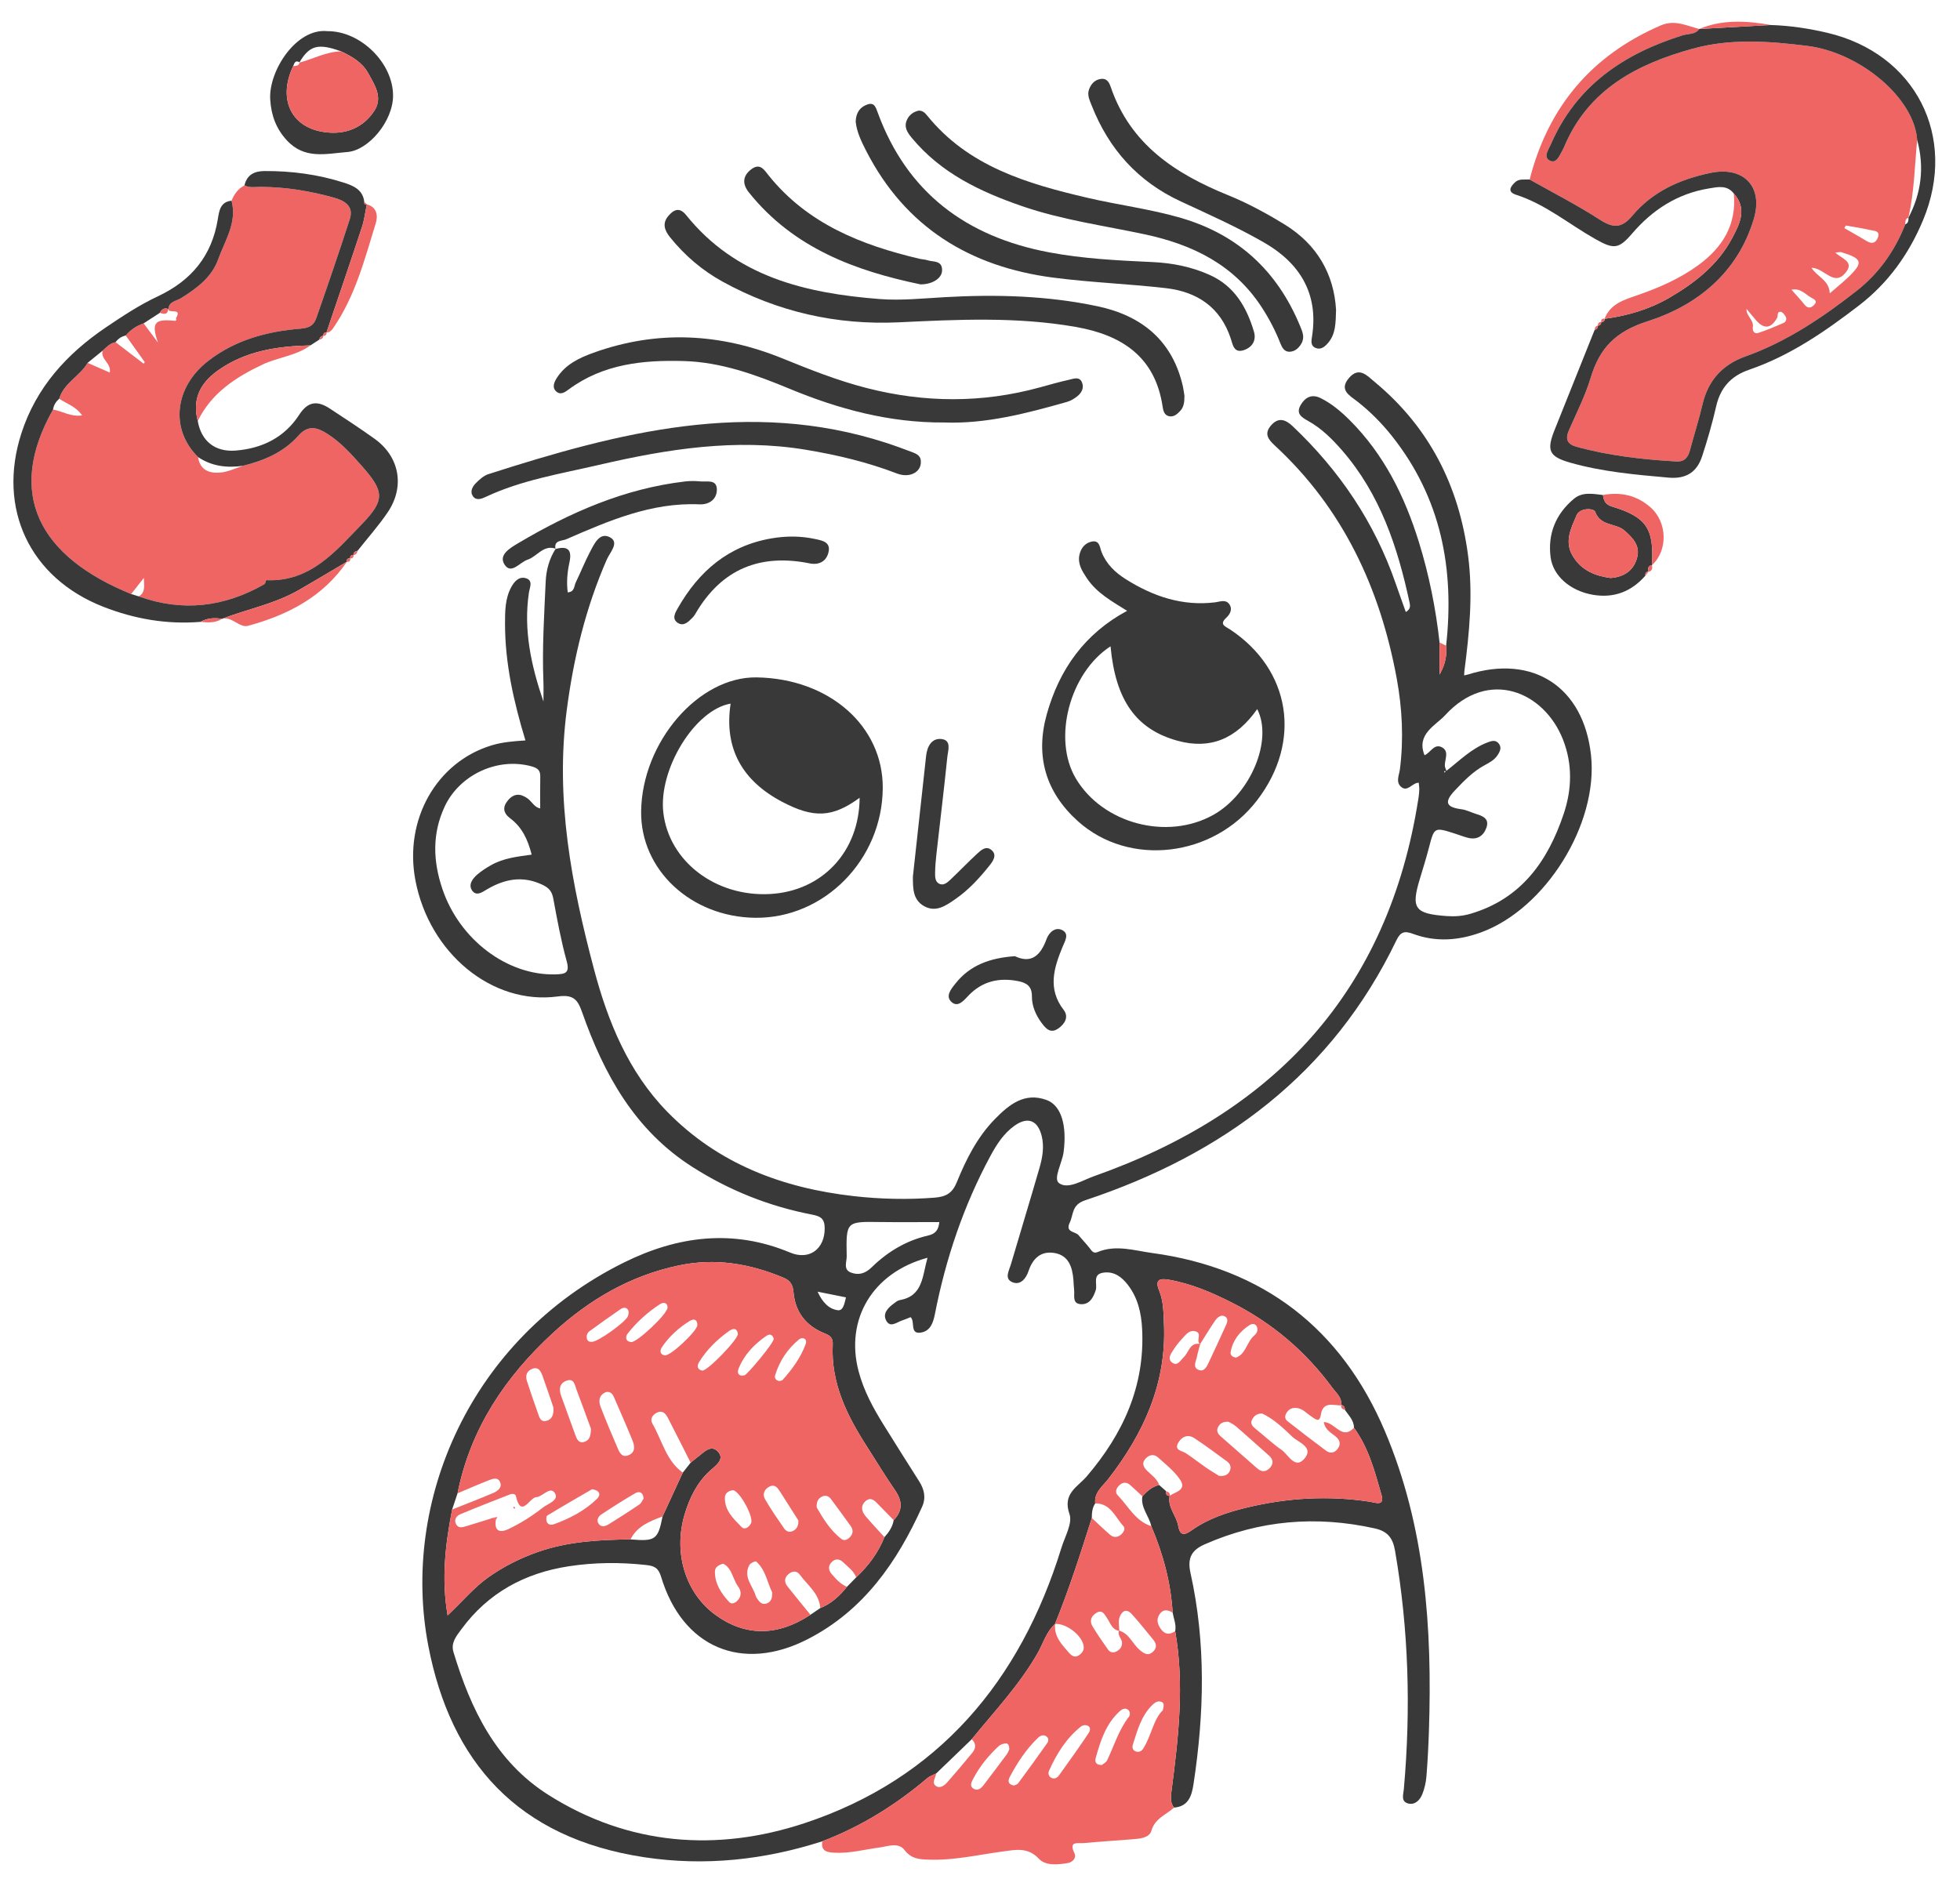 <?xml version="1.0" encoding="utf-8"?>
<!-- Generator: Adobe Illustrator 23.0.4, SVG Export Plug-In . SVG Version: 6.00 Build 0)  -->
<svg version="1.1" id="Capa_1" xmlns="http://www.w3.org/2000/svg" xmlns:xlink="http://www.w3.org/1999/xlink" x="0px" y="0px"
	 viewBox="0 0 212.155 203.44" style="enable-background:new 0 0 212.155 203.44;" xml:space="preserve">
<style type="text/css">
	.st0{fill:#3A3939;}
	.st1{fill:#EE6564;}
</style>
<g>
	<path class="st0" d="M158.891,73.021c7.065-2.222,12.521,1.352,13.324,8.728c0.81,7.44-4.922,16.659-11.937,19.199
		c-2.423,0.878-4.878,1.056-7.317,0.152c-0.907-0.337-1.354-0.256-1.806,0.686c-6.965,14.479-18.793,23.201-33.697,28.154
		c-1.482,0.493-1.237,1.53-1.666,2.417c-0.522,1.078,0.616,0.938,0.965,1.372c0.378,0.47,0.808,0.898,1.176,1.374
		c0.231,0.298,0.412,0.635,0.862,0.445c1.977-0.833,4.001-0.162,5.906,0.096c12.033,1.627,20.509,8.199,25.214,19.315
		c4.379,10.345,5.123,21.325,4.756,32.418c-0.054,1.641-0.137,3.282-0.27,4.918c-0.053,0.656-0.203,1.328-0.448,1.937
		c-0.259,0.644-0.799,1.209-1.546,1.002c-0.796-0.221-0.503-0.974-0.451-1.558c0.765-8.646,0.532-17.248-0.957-25.817
		c-0.248-1.427-0.855-2.104-2.212-2.404c-6.312-1.399-12.432-0.888-18.362,1.719c-1.383,0.608-1.94,1.416-1.562,3.115
		c1.684,7.579,1.489,15.219,0.325,22.855c-0.191,1.25-0.535,2.421-2.113,2.542c-0.446-0.587-0.344-1.213-0.255-1.901
		c0.742-5.717,1.399-11.441,0.385-17.199c0.14-0.7-0.157-1.341-0.275-2.006c-0.194-3.263-1.037-6.365-2.312-9.361
		c-0.227-1.106-1.171-1.999-0.965-3.234c0.504-0.561,1.056-1.05,1.819-1.228c0.245,0.219,0.491,0.438,0.736,0.656
		c-0.019,0.298,0.027,0.544,0.413,0.521l-0.012-0.007c-0.261,1.24,0.725,2.125,0.92,3.237c0.172,0.979,0.553,1.151,1.429,0.524
		c1.795-1.284,3.866-1.971,5.998-2.484c4.402-1.06,8.837-1.319,13.324-0.633c0.54,0.083,1.62,0.538,1.266-0.706
		c-0.722-2.533-1.391-5.114-2.988-7.299c0.001-0.808-0.57-1.327-0.977-1.928c-0.004-0.274-0.097-0.484-0.396-0.542l-0.007,0.049
		c0.108-0.838-0.531-1.331-0.943-1.891c-2.892-3.935-6.511-7.023-10.879-9.231c-2.178-1.101-4.402-2.059-6.823-2.483
		c-0.991-0.174-1.562-0.031-1.055,1.197c0.47,1.138,0.458,2.372,0.512,3.59c0.286,6.421-2.187,11.837-6.021,16.78
		c-0.614,0.791-1.547,1.443-1.419,2.645c-0.326,0.478-0.367,1.023-0.369,1.577c-1.224,3.864-2.458,7.725-3.989,11.482l0.021-0.018
		c-0.967,0.867-1.296,2.127-1.913,3.202c-1.961,3.42-4.653,6.265-7.117,9.29c-1.283,1.235-2.565,2.471-3.848,3.706
		c-0.317,0.161-0.681,0.268-0.945,0.493c-3.417,2.907-7.175,5.242-11.374,6.847c-6.292,2.017-12.706,2.72-19.263,1.729
		c-13.738-2.076-20.977-10.334-23.391-22.895c-2.994-15.584,4.501-33.236,21.184-41.493c5.782-2.862,11.786-3.665,17.979-1.074
		c2.112,0.883,3.757-0.424,3.743-2.629c-0.006-1.032-0.42-1.297-1.354-1.477c-4.643-0.895-8.963-2.609-12.966-5.163
		c-6.247-3.986-9.577-10.032-11.938-16.752c-0.487-1.387-0.953-1.931-2.635-1.704c-7.107,0.956-13.911-4.695-15.409-12.574
		c-1.249-6.572,2.283-12.809,8.274-14.617c1.157-0.349,2.359-0.439,3.636-0.526c-1.279-4.215-2.211-8.358-2.209-12.652
		c0.001-1.332,0.005-2.692,0.658-3.915c0.324-0.607,0.822-1.206,1.568-1.002c0.858,0.235,0.443,1.015,0.362,1.556
		c-0.61,4.053,0.244,7.935,1.57,11.806c0-0.736,0.025-1.474-0.004-2.209c-0.144-3.592,0.086-7.175,0.246-10.76
		c0.058-1.292,0.388-2.488,1.084-3.58l-0.022,0.033c1.303-0.356,1.816,0.051,1.512,1.443c-0.231,1.058-0.332,2.146-0.186,3.252
		c0.765-0.06,0.675-0.682,0.864-1.068c0.531-1.09,0.974-2.226,1.539-3.298c0.467-0.887,1.056-2.223,2.201-1.578
		c1.003,0.566-0.041,1.616-0.38,2.394c-2.271,5.207-3.586,10.599-4.328,16.274c-1.263,9.664,0.513,18.901,2.947,28.079
		c1.501,5.663,3.723,11.116,7.921,15.415c5.514,5.648,12.472,8.268,20.182,9.141c2.906,0.329,5.813,0.392,8.739,0.169
		c1.241-0.095,1.936-0.467,2.426-1.669c1.009-2.477,2.214-4.884,4.114-6.828c1.524-1.56,3.21-2.956,5.606-2.077
		c1.615,0.593,2.215,2.799,1.84,5.651c-0.154,1.177-1.164,2.879-0.482,3.359c0.983,0.692,2.508-0.313,3.738-0.747
		c19.565-6.9,31.917-20.015,35.157-40.943c0.046-0.3,0.081-0.604,0.089-0.906c0.007-0.24-0.035-0.482-0.059-0.759
		c-0.708-0.016-1.213,1.084-1.934,0.423c-0.574-0.527-0.179-1.264-0.1-1.903c0.411-3.29,0.248-6.575-0.349-9.81
		c-1.799-9.759-5.807-18.397-13.21-25.23c-0.725-0.669-1.151-1.278-0.408-2.148c0.789-0.924,1.562-0.679,2.339,0.056
		c5.08,4.804,8.889,10.439,11.177,17.071c0.348,1.01,0.715,2.013,1.087,3.058c0.538-0.314,0.476-0.696,0.407-1.016
		c-1.288-6.003-3.182-11.739-7.309-16.485c-1.084-1.246-2.25-2.401-3.706-3.204c-0.709-0.391-1.292-0.793-0.784-1.686
		c0.479-0.842,1.203-1.237,2.141-0.778c1.212,0.593,2.235,1.461,3.186,2.41c3.711,3.706,5.949,8.246,7.481,13.19
		c1.101,3.555,1.828,7.186,2.237,10.878c0,1.028,0,2.061,0,3.462c0.692-1.221,0.784-2.153,0.709-3.117
		c0.921-8.303-0.54-15.99-5.851-22.687c-1.101-1.389-2.335-2.637-3.729-3.734c-0.835-0.658-2.067-1.25-0.929-2.574
		c1.093-1.271,1.964-0.238,2.777,0.436c5.908,4.896,9.125,11.252,10.109,18.798c0.548,4.199,0.137,8.37-0.404,12.536
		c-0.007,0.145-0.016,0.291-0.024,0.436C158.619,73.083,158.755,73.052,158.891,73.021z M156.554,83.456
		c1.428-1.108,2.715-2.421,4.453-3.083c0.411-0.157,0.841-0.305,1.183,0.075c0.403,0.449,0.176,0.905-0.105,1.325
		c-0.352,0.527-0.899,0.8-1.432,1.093c-1.242,0.683-2.202,1.678-3.171,2.701c-1.214,1.282-0.947,1.825,0.714,2.04
		c0.532,0.069,1.036,0.339,1.558,0.501c0.738,0.229,1.481,0.509,1.142,1.485c-0.315,0.907-1.005,1.357-2.004,1.105
		c-0.47-0.119-0.923-0.301-1.386-0.449c-2.264-0.722-2.251-0.717-2.832,1.504c-0.291,1.115-0.628,2.219-0.965,3.321
		c-1.003,3.275-0.603,3.847,2.915,4.098c0.853,0.061,1.698-0.002,2.527-0.245c5.512-1.614,8.396-5.712,10.112-10.836
		c0.889-2.656,0.963-5.375-0.088-8.041c-2.041-5.18-8.049-7.749-12.754-2.62c-1.018,1.11-3.148,2.04-2.225,4.332
		c0.634-0.267,1.028-1.276,1.84-0.881c0.86,0.417,0.359,1.28,0.354,1.971c-0.001,0.215,0.123,0.43,0.189,0.643
		c-0.084-0.005-0.169-0.01-0.253-0.015c0,0.055-0.001,0.109-0.001,0.164C156.401,83.582,156.478,83.519,156.554,83.456z
		 M87.724,174.81c0.355-0.242,0.71-0.485,1.065-0.727c1.194-0.476,2.098-1.317,2.887-2.301c0.335-0.342,0.669-0.685,1.004-1.027
		c1.318-1.239,2.376-2.661,3.055-4.349c0.484-0.533,0.878-1.114,1-1.843c1.001-1.035,0.949-2.075,0.148-3.235
		c-1.067-1.547-2.038-3.16-3.054-4.742c-2.161-3.364-3.9-6.874-3.692-11.025c0.033-0.659-0.211-0.951-0.818-1.19
		c-2.036-0.801-3.247-2.288-3.432-4.509c-0.061-0.733-0.326-1.227-1.046-1.529c-3.666-1.538-7.411-2.176-11.372-1.341
		c-5.266,1.11-9.704,3.713-13.616,7.312c-5.169,4.756-8.929,10.356-10.327,17.358c-0.196,0.586-0.392,1.173-0.588,1.759
		c-0.72,3.709-1.177,7.425-0.489,11.46c1.639-1.542,2.87-3.05,4.458-4.163c1.645-1.154,3.42-2.046,5.32-2.711
		c3.251-1.138,6.625-1.316,10.021-1.358c2.693,0.232,2.973,0.031,3.467-2.482c0.73-1.582,1.46-3.164,2.19-4.746
		c0.283-0.359,0.565-0.717,0.848-1.076c0.233-0.188,0.461-0.384,0.701-0.563c0.701-0.524,1.517-1.508,2.303-0.584
		c0.703,0.826-0.333,1.491-0.933,2.043c-1.386,1.277-2.174,2.908-2.705,4.657c-1.272,4.194,0.077,8.552,3.309,10.913
		C80.657,177.168,84.15,177.167,87.724,174.81z M100.396,136.16c-5.952,1.609-8.925,6.661-7.468,12.254
		c0.559,2.146,1.608,4.06,2.772,5.921c1.257,2.009,2.509,4.021,3.785,6.017c0.563,0.881,0.766,1.793,0.327,2.765
		c-2.709,6-6.335,11.232-12.381,14.333c-7.112,3.648-13.573,0.903-15.875-6.762c-0.291-0.968-0.74-1.17-1.627-1.267
		c-2.8-0.308-5.584-0.288-8.365,0.139c-4.775,0.733-8.73,2.877-11.624,6.818c-0.537,0.731-1.162,1.456-0.855,2.473
		c1.87,6.181,4.587,11.853,10.265,15.451c8.715,5.523,18.319,6.188,27.738,3.067c14.461-4.792,23.356-15.375,27.803-29.807
		c0.375-1.217,1.221-2.66,0.872-3.655c-0.782-2.224,0.875-2.919,1.866-4.078c3.931-4.598,6.313-9.768,5.997-15.96
		c-0.088-1.736-0.463-3.375-1.548-4.779c-0.661-0.856-1.483-1.479-2.638-1.318c-1.247,0.173-0.621,1.244-0.838,1.907
		c-0.263,0.801-0.665,1.548-1.584,1.509c-1.003-0.043-0.677-0.954-0.754-1.564c-0.045-0.361-0.045-0.728-0.076-1.091
		c-0.115-1.356-0.512-2.616-2.023-2.882c-1.464-0.257-2.368,0.545-2.837,1.956c-0.255,0.767-0.85,1.566-1.734,1.206
		c-0.92-0.373-0.371-1.262-0.176-1.924c1.027-3.494,2.095-6.977,3.104-10.476c0.32-1.109,0.52-2.26,0.237-3.421
		c-0.42-1.721-1.523-2.149-2.963-1.113c-1.161,0.835-1.92,2.018-2.588,3.255c-2.908,5.388-4.836,11.124-6.011,17.119
		c-0.19,0.97-0.502,1.856-1.541,2.011c-1.213,0.182-0.572-1.201-1.09-1.672c-0.358,0.14-0.632,0.264-0.917,0.356
		c-0.589,0.19-1.304,0.853-1.741-0.017c-0.386-0.767,0.23-1.36,0.839-1.816c0.193-0.145,0.402-0.326,0.625-0.364
		C99.919,140.31,99.82,138.174,100.396,136.16z M58.473,87.514c0-1.162-0.017-2.303,0.007-3.444c0.014-0.66-0.268-0.917-0.913-1.098
		c-3.681-1.035-7.833,0.89-9.444,4.365c-1.363,2.941-1.249,5.889-0.245,8.877c1.851,5.513,7.051,9.425,12.264,9.267
		c1.007-0.03,1.561-0.113,1.199-1.425c-0.613-2.223-1.034-4.503-1.451-6.774c-0.148-0.807-0.479-1.18-1.247-1.533
		c-2.112-0.97-4.013-0.587-5.901,0.512c-0.514,0.299-1.15,0.8-1.617,0.175c-0.471-0.632,0-1.29,0.517-1.744
		c0.451-0.396,0.972-0.725,1.496-1.024c1.342-0.767,2.86-0.941,4.412-1.147c-0.407-1.585-1.018-2.953-2.298-3.908
		c-0.817-0.61-0.875-1.269-0.242-2.004c0.622-0.721,1.308-0.732,2.089-0.178C57.58,86.774,57.84,87.409,58.473,87.514z
		 M101.677,132.297c-2.231,0-4.346,0.024-6.46-0.005c-3.622-0.051-3.641-0.064-3.568,3.697c0.012,0.597-0.395,1.434,0.43,1.762
		c0.823,0.328,1.553,0.147,2.276-0.559c1.71-1.671,3.742-2.901,6.092-3.432C101.374,133.55,101.586,133.035,101.677,132.297z
		 M91.569,140.449c-0.979-0.196-1.91-0.383-3.07-0.616c0.531,1.173,1.242,1.88,2.18,2.007
		C91.289,141.923,91.41,141.084,91.569,140.449z"/>
	<path class="st1" d="M165.573,19.434c2.009-7.877,6.707-13.447,14.192-16.683c1.525-0.659,2.801,0.045,4.169,0.387
		c-0.447,0.627-1.198,0.495-1.805,0.685c-6.361,1.989-11.495,5.447-14.251,11.782c-0.251,0.578-0.866,1.389-0.133,1.778
		c0.735,0.391,1.054-0.542,1.383-1.104c0.061-0.105,0.114-0.215,0.161-0.327c2.598-6.26,7.904-9.025,13.982-10.693
		c4.052-1.112,8.182-0.805,12.302-0.299c5.796,0.712,11.647,5.68,11.945,10.186c-0.272,2.825-0.308,5.678-0.961,8.46l0.025-0.036
		c-0.391,0.107-0.326,0.436-0.352,0.721c-1.129,2.865-2.858,5.312-5.281,7.209c-3.696,2.893-7.571,5.502-12.041,7.095
		c-2.48,0.884-4.021,2.605-4.627,5.197c-0.386,1.654-0.91,3.277-1.345,4.92c-0.21,0.792-0.575,1.297-1.501,1.243
		c-3.645-0.212-7.258-0.623-10.791-1.591c-0.978-0.268-1.243-0.812-0.825-1.765c0.83-1.891,1.777-3.754,2.37-5.721
		c0.967-3.208,2.698-4.992,6.141-6.093c5.398-1.727,9.748-5.257,11.5-11.052c1.072-3.546-1.103-5.761-4.687-5.013
		c-3.306,0.69-6.272,2.021-8.466,4.646c-1.144,1.369-2.074,1.337-3.513,0.408C170.718,22.194,168.112,20.867,165.573,19.434z
		 M189.038,33.426l-0.044-0.04l0.056,0.045c-0.082,0.757,0.796,1.172,0.682,1.958c-0.057,0.394,0.114,0.806,0.592,0.651
		c0.917-0.297,1.807-0.682,2.696-1.061c0.32-0.137,0.425-0.443,0.238-0.75c-0.119-0.195-0.32-0.459-0.502-0.474
		c-0.451-0.036-0.271,0.432-0.401,0.664c-0.64,1.142-1.393,1.257-2.268,0.259C189.728,34.267,189.387,33.842,189.038,33.426z
		 M196.077,28.991c0.643,1.006,1.899,1.307,1.987,2.76c0.807-0.7,1.413-1.183,1.971-1.717c1.683-1.61,1.57-2.031-0.711-2.729
		c-0.158-0.048-0.35,0.018-0.659,0.042c0.636,0.627,1.999,0.948,1.208,2.037C198.552,31.203,197.511,28.989,196.077,28.991z
		 M199.795,24.414c-0.053,0.094-0.106,0.188-0.159,0.282c0.821,0.473,1.649,0.934,2.461,1.423c0.551,0.331,0.947,0.157,1.158-0.375
		c0.309-0.779-0.388-0.745-0.802-0.839C201.574,24.706,200.681,24.574,199.795,24.414z M193.916,31.363
		c0.508,0.578,0.985,1.076,1.409,1.617c0.369,0.471,0.732,0.348,1.049,0.019c0.413-0.428-0.018-0.605-0.317-0.772
		C195.413,31.867,194.908,31.166,193.916,31.363z"/>
	<path class="st1" d="M118.55,162.751c-0.128-1.202,0.805-1.853,1.419-2.645c3.834-4.942,6.308-10.358,6.021-16.78
		c-0.054-1.219-0.042-2.453-0.512-3.59c-0.507-1.228,0.064-1.371,1.055-1.197c2.42,0.425,4.645,1.382,6.823,2.483
		c4.368,2.208,7.987,5.296,10.879,9.231c0.412,0.56,1.05,1.053,0.942,1.891c-0.897,0.009-1.989-0.478-2.214,1.051
		c-0.132,0.897-0.667,0.371-1.018,0.146c-0.503-0.322-0.898-0.823-1.54-0.91c-0.455-0.062-0.839,0.063-1.107,0.453
		c-0.231,0.336-0.28,0.699,0.063,0.968c1.378,1.079,2.762,2.15,4.167,3.192c0.445,0.33,0.926,0.268,1.269-0.207
		c0.334-0.462,0.274-0.881-0.164-1.275c-0.488-0.439-1.192-0.723-1.347-1.613c1.231,0.003,1.956,2.01,3.271,0.616
		c1.597,2.185,2.266,4.766,2.988,7.299c0.354,1.244-0.726,0.788-1.266,0.706c-4.487-0.686-8.922-0.427-13.324,0.633
		c-2.132,0.514-4.204,1.2-5.998,2.484c-0.876,0.627-1.257,0.455-1.429-0.524c-0.195-1.112-1.181-1.997-0.92-3.237
		c0.626-0.433,1.886-0.612,1.125-1.745c-0.623-0.928-1.554-1.661-2.403-2.42c-0.398-0.356-0.906-0.294-1.298,0.111
		c-0.508,0.525-0.259,0.96,0.177,1.387c0.467,0.458,1.035,0.835,1.263,1.497c-0.763,0.178-1.315,0.666-1.819,1.227
		c-0.44-0.408-0.872-0.825-1.322-1.22c-0.367-0.321-0.765-0.334-1.138-0.006c-0.355,0.312-0.545,0.769-0.21,1.114
		c1.149,1.18,1.908,2.795,3.635,3.347c1.275,2.996,2.118,6.098,2.311,9.359c-0.593-0.36-1.121-0.38-1.493,0.306
		c-0.255,0.47-0.134,0.91,0.131,1.34c0.426,0.689,0.964,0.818,1.637,0.362c1.015,5.758,0.358,11.482-0.385,17.199
		c-0.089,0.688-0.191,1.314,0.255,1.901c-0.854,0.79-2.062,1.146-2.45,2.514c-0.218,0.769-1.253,0.851-2.054,0.915
		c-1.754,0.139-3.51,0.251-5.262,0.411c-0.606,0.055-1.674-0.274-1.013,1.089c0.253,0.522-0.202,0.985-0.704,1.069
		c-1.087,0.182-2.404,0.326-3.137-0.46c-1.187-1.272-2.493-0.976-3.831-0.8c-2.706,0.358-5.381,1.001-8.136,0.895
		c-0.963-0.037-1.854-0.085-2.569-1.029c-0.674-0.89-1.811-0.407-2.727-0.286c-1.622,0.214-3.213,0.66-4.875,0.565
		c-0.81-0.046-1.493-0.169-1.302-1.24c4.199-1.604,7.957-3.94,11.374-6.847c0.264-0.224,0.628-0.331,0.942-0.49
		c-0.049,0.459-0.52,0.996-0.031,1.347c0.457,0.328,0.938-0.057,1.26-0.421c0.92-1.043,1.818-2.105,2.697-3.182
		c0.389-0.477,0.417-0.992-0.075-1.452c2.465-3.025,5.156-5.869,7.117-9.29c0.617-1.075,0.945-2.334,1.913-3.202
		c-0.157,1.36,0.715,2.228,1.501,3.135c0.298,0.344,0.644,0.568,1.096,0.252c0.371-0.26,0.574-0.585,0.471-1.075
		c-0.241-1.143-1.923-2.406-3.089-2.293c1.531-3.758,2.765-7.618,3.989-11.48c0.66,0.612,1.305,1.24,1.985,1.826
		c0.358,0.308,0.793,0.293,1.158-0.009c0.291-0.24,0.536-0.66,0.272-0.945C120.706,164.241,120.225,162.74,118.55,162.751z
		 M129.896,145.517c-0.489-0.356,0.262-1.165-0.464-1.384c-0.701-0.211-1.085,0.371-1.485,0.8c-0.327,0.35-0.63,0.73-0.89,1.132
		c-0.286,0.443-0.738,1.018-0.189,1.437c0.585,0.447,0.907-0.234,1.282-0.597c0.542-0.524,0.639-1.618,1.766-1.409
		c-0.121,0.458-0.264,0.912-0.356,1.376c-0.099,0.5-0.498,1.165,0.187,1.431c0.645,0.25,0.907-0.426,1.135-0.902
		c0.597-1.246,1.162-2.507,1.741-3.762c0.179-0.388,0.418-0.863-0.037-1.127c-0.418-0.243-0.825,0.118-1.064,0.464
		C130.952,143.803,130.435,144.667,129.896,145.517z M121.134,176.524c1.112,0.32,1.457,1.461,2.259,2.119
		c0.47,0.385,0.891,0.658,1.418,0.16c0.434-0.41,0.382-0.857,0.026-1.288c-0.77-0.934-1.517-1.889-2.332-2.783
		c-0.631-0.693-1.122-0.258-1.334,0.393c-0.141,0.431-0.018,0.947-0.013,1.425c-0.788-0.105-0.953-0.825-1.308-1.347
		c-0.308-0.453-0.535-1.026-1.235-0.563c-0.534,0.354-0.685,0.872-0.364,1.408c0.523,0.874,1.104,1.715,1.695,2.545
		c0.236,0.331,0.595,0.364,0.963,0.153c0.34-0.195,0.527-0.472,0.544-0.868C121.472,177.395,120.908,177.052,121.134,176.524z
		 M136.63,153.027c-0.529-0.015-0.86,0.214-1.08,0.611c-0.269,0.486,0.019,0.771,0.373,1.056c0.937,0.755,1.82,1.585,2.803,2.274
		c0.74,0.518,1.432,2.117,2.448,0.963c1.112-1.264-0.657-1.779-1.312-2.412C138.88,154.571,137.856,153.607,136.63,153.027z
		 M132.99,153.919c-0.617-0.045-0.963,0.185-1.157,0.6c-0.177,0.379-0.015,0.701,0.287,0.965c1.324,1.16,2.645,2.324,3.97,3.483
		c0.515,0.451,1.012,0.37,1.424-0.127c0.381-0.459,0.257-0.9-0.168-1.277c-1.18-1.049-2.353-2.107-3.547-3.141
		C133.533,154.193,133.195,154.045,132.99,153.919z M131.96,159.776c0.576,0.042,0.899-0.089,1.102-0.433
		c0.257-0.436,0.141-0.846-0.233-1.123c-1.162-0.861-2.329-1.718-3.532-2.52c-0.667-0.444-1.32-0.218-1.72,0.423
		c-0.556,0.892,0.338,0.904,0.797,1.206c0.755,0.497,1.466,1.061,2.21,1.575C131.074,159.243,131.591,159.544,131.96,159.776z
		 M117.395,186.753c-0.132,0.046-0.267,0.058-0.356,0.128c-1.612,1.274-2.659,2.966-3.486,4.807
		c-0.122,0.273-0.071,0.618,0.26,0.779c0.327,0.158,0.63-0.014,0.803-0.253c1.095-1.52,2.186-3.045,3.224-4.604
		C118.095,187.225,118.045,186.765,117.395,186.753z M119.276,191.068c0.139-0.12,0.452-0.267,0.568-0.51
		c0.755-1.58,1.251-3.285,2.348-4.699c0.188-0.242,0.137-0.634-0.152-0.811c-0.281-0.172-0.593-0.019-0.826,0.192
		c-1.511,1.372-2.101,3.225-2.619,5.104C118.496,190.702,118.602,191.092,119.276,191.068z M109.751,193.293
		c0.138-0.067,0.354-0.103,0.448-0.23c1.071-1.449,2.134-2.905,3.169-4.38c0.177-0.252,0.135-0.608-0.197-0.765
		c-0.303-0.144-0.6,0.001-0.822,0.215c-1.274,1.223-2.224,2.684-3.048,4.229C109.077,192.782,109.103,193.192,109.751,193.293z
		 M125.861,185.154c0.166-0.583,0.122-0.815-0.144-0.916c-0.395-0.149-0.706,0.068-0.967,0.32c-1.223,1.179-1.635,2.769-2.128,4.309
		c-0.089,0.279-0.038,0.617,0.318,0.74c0.325,0.113,0.622-0.03,0.788-0.287C124.64,187.91,124.832,186.137,125.861,185.154z
		 M109.251,189.372c-0.009-0.353-0.097-0.636-0.356-0.633c-0.27,0.003-0.603,0.109-0.797,0.29c-1.102,1.03-2.053,2.19-2.755,3.534
		c-0.189,0.362-0.443,0.818,0.072,1.095c0.446,0.24,0.797-0.073,1.065-0.425c0.835-1.097,1.667-2.197,2.488-3.305
		C109.106,189.742,109.183,189.509,109.251,189.372z M133.789,146.97c1.082-0.385,1.161-1.712,1.983-2.4
		c0.278-0.233,0.45-0.619,0.257-0.983c-0.169-0.318-0.513-0.308-0.787-0.129c-1.054,0.686-1.788,1.616-2.029,2.872
		C133.15,146.658,133.334,146.904,133.789,146.97z"/>
	<path class="st1" d="M25.063,21.727c0.284-0.707,0.708-1.296,1.4-1.656c0.576,0.296,1.189,0.159,1.792,0.163
		c2.689,0.016,5.324,0.447,7.904,1.171c1.101,0.309,2.166,0.883,1.705,2.312c-1.156,3.582-2.378,7.143-3.619,10.697
		c-0.258,0.738-0.664,1.085-1.708,1.169c-3.591,0.287-7.058,1.213-9.991,3.484c-3.683,2.851-4.153,7.402-1.11,10.415
		c0.229,1.475,1.296,1.802,2.518,1.664c0.798-0.09,1.564-0.469,2.344-0.719c2.284-0.56,4.419-1.474,5.993-3.255
		c1.074-1.216,2.052-0.894,3.125-0.216c1.456,0.92,2.599,2.195,3.726,3.469c2.436,2.754,2.582,3.676,0.03,6.313
		c-2.842,2.937-5.583,6.285-10.341,6.072c-0.064-0.003-0.099,0.368-0.22,0.437c-4.332,2.475-8.855,3.026-13.594,1.315
		c0.771-0.416,0.556-1.209,0.555-2.001c-0.459,0.583-0.918,1.165-1.377,1.748c-9.954-4.049-13.619-10.84-8.452-19.971
		c1.009,0.167,1.923,0.815,3.144,0.631c-0.658-0.971-1.669-1.254-2.48-1.802c0.506-1.706,2.24-2.439,3.077-3.884
		c0.771,0.337,1.543,0.675,2.397,1.048c0.196-1.032-1.067-1.459-0.756-2.381c0.41-0.382,0.793-0.805,1.387-0.904
		c1.011,0.774,2.023,1.549,3.034,2.323c0.042-0.055,0.083-0.111,0.125-0.166c-0.687-0.961-1.374-1.923-2.061-2.884
		c0.525-0.616,1.173-1.051,1.939-1.312c0.518,0.694,1.035,1.387,1.551,2.081c-0.732-2.093-0.397-2.585,1.721-2.365
		c0.43,0.045,0.19-0.218,0.234-0.292c0.675-1.141-0.726-0.464-0.834-0.938c0.044-0.871,0.872-0.894,1.383-1.215
		c1.703-1.07,3.317-2.253,4.018-4.21C24.353,26.024,25.687,24.088,25.063,21.727z"/>
	<path class="st0" d="M122.001,66.126c-1.631-1.021-3.296-1.929-4.368-3.547c-0.508-0.767-1.009-1.558-0.788-2.532
		c0.155-0.684,0.574-1.244,1.285-1.409c0.899-0.209,0.898,0.586,1.106,1.119c0.51,1.306,1.481,2.226,2.623,2.945
		c2.951,1.86,6.12,2.939,9.676,2.503c0.52-0.064,1.133-0.352,1.522,0.195c0.381,0.535,0.1,1.083-0.316,1.467
		c-0.81,0.75-0.099,0.944,0.393,1.269c6.588,4.359,7.819,12.136,2.936,18.504c-4.737,6.179-13.85,7.25-19.398,2.259
		c-3.503-3.152-4.624-7.068-3.369-11.569C114.66,72.471,117.396,68.599,122.001,66.126z M120.208,69.967
		c-4.426,2.867-6.306,10.021-3.759,14.304c2.911,4.896,9.874,6.744,14.877,3.949c4.052-2.263,6.481-8.112,4.757-11.455
		c-2.285,3.255-5.104,4.382-8.587,3.436C122.988,78.976,120.745,75.825,120.208,69.967z"/>
	<path class="st0" d="M21.436,49.48c-3.043-3.013-2.573-7.564,1.11-10.415c2.933-2.271,6.4-3.197,9.991-3.484
		c1.044-0.083,1.45-0.43,1.708-1.169c1.241-3.554,2.463-7.115,3.619-10.697c0.461-1.429-0.604-2.003-1.705-2.312
		c-2.58-0.724-5.215-1.155-7.904-1.171c-0.604-0.004-1.217,0.133-1.792-0.163c0.264-1.142,1.063-1.543,2.142-1.551
		c2.922-0.021,5.794,0.357,8.577,1.244c1.019,0.325,2.094,0.745,2.245,2.078c-0.021,0.225,0.062,0.344,0.306,0.299
		c0,0-0.027-0.013-0.027-0.013c-0.171,0.819-0.265,1.664-0.525,2.454c-1.255,3.812-2.556,7.608-3.84,11.41
		c0,0,0.012-0.012,0.012-0.012c-0.263-0.005-0.367,0.142-0.368,0.386c0,0,0.017-0.018,0.017-0.018
		c-0.259,0.025-0.39,0.183-0.441,0.424c-0.319,0.206-0.639,0.413-0.959,0.62c-3.566,0.084-7.023,0.588-10.023,2.726
		c-2.059,1.467-2.742,3.242-2.173,5.453c0.367,2.16,1.849,3.381,4.082,3.21c2.881-0.22,5.314-1.425,6.899-3.876
		c0.989-1.529,2.032-1.519,3.345-0.653c1.623,1.071,3.256,2.13,4.833,3.266c2.69,1.936,3.281,5.177,1.395,7.955
		c-0.987,1.454-2.165,2.778-3.257,4.161c-0.264,0.037-0.446,0.153-0.443,0.451c0,0,0.013-0.015,0.013-0.015
		c-0.261-0.003-0.394,0.116-0.371,0.386c0,0,0.014-0.014,0.014-0.014c-0.272-0.017-0.413,0.093-0.375,0.381l0.012-0.011
		c-1.751,1.032-3.492,2.084-5.256,3.093c-2.591,1.481-5.529,2.047-8.285,3.095c0,0,0.035-0.006,0.035-0.006
		c-0.812-0.122-1.604-0.105-2.337,0.33c-3.639,0.294-7.136-0.305-10.526-1.633C3.214,62.568-0.324,55.059,2.318,46.898
		c1.609-4.971,4.916-8.592,9.139-11.453c1.806-1.223,3.653-2.439,5.62-3.362c3.642-1.709,5.856-4.386,6.502-8.37
		c0.143-0.883,0.265-1.869,1.485-1.986c0.623,2.362-0.71,4.297-1.443,6.341c-0.701,1.956-2.315,3.139-4.018,4.21
		c-0.511,0.321-1.338,0.344-1.382,1.215c0,0-0.012-0.04-0.012-0.04c-0.443-0.173-0.704,0.053-0.904,0.412
		c-0.586,0.38-1.171,0.761-1.757,1.141c-0.766,0.26-1.414,0.695-1.937,1.312c-0.456,0.105-0.827,0.342-1.1,0.727
		c-0.594,0.099-0.977,0.522-1.387,0.904c-0.547,0.444-1.094,0.888-1.641,1.332c-0.836,1.444-2.571,2.178-3.076,3.884
		c-0.351,0.316-0.6,0.692-0.665,1.171c-5.166,9.131-1.501,15.922,8.451,19.97c0.274,0.084,0.549,0.169,0.824,0.254
		c4.739,1.711,9.262,1.161,13.594-1.315c0.121-0.069,0.156-0.44,0.22-0.437c4.758,0.213,7.499-3.135,10.341-6.072
		c2.551-2.637,2.406-3.558-0.03-6.313c-1.127-1.274-2.27-2.549-3.726-3.469c-1.073-0.678-2.051-1-3.125,0.216
		c-1.574,1.782-3.709,2.695-5.991,3.255C24.57,50.676,22.925,50.481,21.436,49.48z"/>
	<path class="st0" d="M165.573,19.434c2.538,1.433,5.145,2.761,7.589,4.34c1.439,0.93,2.369,0.961,3.513-0.408
		c2.193-2.625,5.16-3.956,8.466-4.646c3.584-0.748,5.758,1.467,4.687,5.013c-1.752,5.796-6.102,9.325-11.5,11.052
		c-3.442,1.101-5.174,2.885-6.141,6.093c-0.593,1.967-1.54,3.83-2.37,5.721c-0.418,0.953-0.153,1.497,0.825,1.765
		c3.533,0.969,7.146,1.379,10.791,1.591c0.926,0.054,1.291-0.451,1.501-1.243c0.435-1.644,0.959-3.266,1.345-4.92
		c0.605-2.592,2.147-4.313,4.627-5.197c4.47-1.594,8.345-4.202,12.041-7.095c2.422-1.896,4.152-4.343,5.281-7.209
		c0.338-0.132,0.355-0.421,0.352-0.721l-0.025,0.036c1.419-2.695,1.766-5.512,0.961-8.46c-0.298-4.505-6.149-9.474-11.945-10.186
		c-4.12-0.506-8.25-0.813-12.302,0.299c-6.079,1.668-11.384,4.433-13.982,10.693c-0.046,0.112-0.1,0.222-0.161,0.327
		c-0.329,0.561-0.648,1.494-1.383,1.104c-0.733-0.39-0.118-1.2,0.133-1.778c2.756-6.335,7.89-9.793,14.251-11.782
		c0.608-0.19,1.358-0.058,1.805-0.685c0,0-0.02,0.003-0.02,0.003c2.586-0.145,5.172-0.289,7.758-0.434
		c2.073,0.065,4.114,0.371,6.128,0.845c9.539,2.247,14.134,11.227,10.358,20.283c-1.523,3.651-3.772,6.801-6.924,9.224
		c-3.667,2.819-7.469,5.446-11.895,6.964c-1.969,0.675-3.113,1.938-3.576,3.966c-0.418,1.831-0.941,3.644-1.528,5.428
		c-0.561,1.706-1.736,2.458-3.631,2.289c-3.576-0.318-7.146-0.629-10.612-1.613c-2.332-0.662-2.612-1.321-1.712-3.562
		c1.447-3.604,2.885-7.211,4.328-10.817c0.239-0.068,0.362-0.225,0.365-0.474c0,0-0.019,0.023-0.019,0.023
		c0.236-0.028,0.365-0.154,0.368-0.398c0,0-0.015,0.014-0.015,0.014c0.232-0.015,0.404-0.093,0.385-0.37c0,0-0.01,0.006-0.01,0.006
		c2.481-0.332,4.867-1.034,7.021-2.288c2.746-1.599,5.248-3.559,6.778-6.427c0.808-1.516,1.696-3.18,0.189-4.855
		c-0.74-0.942-1.729-0.703-2.686-0.546c-3.393,0.557-6.094,2.294-8.308,4.874c-1.48,1.725-2.004,1.729-4.018,0.591
		c-2.845-1.608-5.383-3.763-8.563-4.783c-0.984-0.316-0.579-0.895-0.094-1.354C164.442,19.314,165.036,19.467,165.573,19.434z"/>
	<path class="st0" d="M69.398,87.847c0.09-7.51,6.209-14.614,12.503-14.515c7.846,0.124,13.694,5.257,13.651,11.983
		c-0.049,7.749-6.325,14.129-13.811,14.041C74.799,99.275,69.322,94.168,69.398,87.847z M93.048,86.366
		c-2.915,2.13-4.942,2.257-8.403,0.428c-4.249-2.245-6.304-5.72-5.561-10.622C75.2,76.834,71.26,83.292,71.8,87.968
		c0.611,5.287,5.672,9.144,11.566,8.814C88.995,96.468,93.016,92.21,93.048,86.366z"/>
	<path class="st0" d="M128.207,42.851c-0.003,0.641-0.046,1.183-0.447,1.621c-0.339,0.37-0.731,0.713-1.258,0.578
		c-0.465-0.12-0.59-0.574-0.654-1.008c-0.8-5.436-4.43-7.779-9.426-8.654c-6.344-1.111-12.717-0.802-19.099-0.497
		c-6.771,0.323-13.17-1.131-19.119-4.407c-2.202-1.213-4.094-2.833-5.677-4.799c-0.586-0.727-0.873-1.499-0.189-2.302
		c0.582-0.684,1.202-1.007,1.935-0.094c5.374,6.686,12.926,8.454,20.911,9.082c2.348,0.185,4.738-0.07,7.104-0.203
		c5.548-0.311,11.075-0.166,16.52,0.989c4.784,1.015,8.118,3.72,9.238,8.698C128.124,42.21,128.163,42.574,128.207,42.851z"/>
	<path class="st0" d="M102.203,45.737c-5.953,0.038-11.443-1.454-16.762-3.66c-3.67-1.523-7.4-2.873-11.401-2.99
		c-4.406-0.128-8.741,0.302-12.47,3.063c-0.394,0.292-0.865,0.634-1.32,0.265c-0.538-0.436-0.273-1.031,0.017-1.49
		c0.93-1.468,2.409-2.175,3.974-2.738c6.903-2.482,13.722-2.125,20.468,0.619c2.984,1.214,5.975,2.401,9.107,3.203
		c6.258,1.603,12.502,1.643,18.744-0.073c1.054-0.29,2.107-0.588,3.173-0.828c0.498-0.112,1.14-0.393,1.406,0.347
		c0.209,0.579-0.088,1.09-0.534,1.448c-0.324,0.26-0.71,0.491-1.106,0.604C111.107,44.756,106.696,45.907,102.203,45.737z"/>
	<path class="st0" d="M92.622,13.174c0.026-0.96,0.456-1.593,1.285-1.871c0.732-0.245,0.892,0.318,1.094,0.869
		c3.181,8.703,9.616,13.451,18.523,15.139c3.712,0.703,7.482,0.887,11.248,1.061c2.149,0.099,4.222,0.515,6.186,1.4
		c2.661,1.198,3.98,3.474,4.77,6.121c0.284,0.953-0.174,1.708-1.101,2.014c-1.064,0.352-1.187-0.591-1.401-1.242
		c-1.124-3.418-3.652-5.085-7.05-5.474c-4.043-0.462-8.123-0.612-12.156-1.135c-9.013-1.17-16.01-5.437-20.254-13.705
		C93.238,15.327,92.735,14.282,92.622,13.174z"/>
	<path class="st0" d="M99.43,11.977c0.413-0.022,0.681,0.226,0.914,0.514c4.457,5.527,10.812,7.386,17.319,8.912
		c3.37,0.79,6.819,1.213,10.155,2.186c6.205,1.809,10.442,5.752,12.899,11.683c0.26,0.628,0.537,1.237,0.153,1.91
		c-0.288,0.504-0.708,0.883-1.289,0.897c-0.564,0.013-0.813-0.458-0.998-0.928c-0.535-1.362-1.206-2.647-2.006-3.878
		c-2.99-4.602-7.468-6.793-12.634-7.898c-4.454-0.953-8.984-1.565-13.316-3.06c-4.539-1.566-8.785-3.582-11.933-7.39
		c-0.491-0.594-0.885-1.185-0.513-1.973C98.428,12.428,98.863,12.109,99.43,11.977z"/>
	<path class="st0" d="M99.675,49.987c0.033,1.138-1.226,1.796-2.585,1.273c-3.194-1.229-6.494-2.012-9.864-2.571
		c-7.609-1.261-15.028-0.074-22.412,1.642c-4.137,0.962-8.356,1.633-12.249,3.466c-0.438,0.206-0.999,0.418-1.349-0.045
		c-0.395-0.522-0.08-1.08,0.315-1.472c0.38-0.378,0.824-0.786,1.316-0.944c14.071-4.52,28.217-8.196,43.026-3.409
		c0.983,0.318,1.953,0.675,2.919,1.042C99.252,49.144,99.692,49.379,99.675,49.987z"/>
	<path class="st0" d="M144.618,33.543c-0.042,1.409-0.033,2.583-0.831,3.54c-0.353,0.424-0.798,0.838-1.402,0.573
		c-0.568-0.248-0.433-0.807-0.36-1.284c0.711-4.641-1.379-7.926-5.221-10.129c-2.891-1.658-5.953-3.03-8.983-4.432
		c-4.662-2.157-7.804-5.677-9.665-10.414c-0.225-0.573-0.505-1.132-0.265-1.75c0.231-0.595,0.644-1.042,1.32-1.109
		c0.615-0.062,0.857,0.408,1.015,0.872c2.115,6.197,6.958,9.386,12.68,11.709c2.129,0.864,4.181,1.976,6.142,3.18
		C142.552,26.45,144.395,29.668,144.618,33.543z"/>
	<path class="st0" d="M35.454,3.374c3.568-0.019,7.082,3.43,7.092,6.96c0.008,2.797-2.663,5.934-4.919,6.119
		c-2.344,0.192-4.644,0.825-6.568-1.25c-1.186-1.279-1.701-2.724-1.81-4.422C29.051,7.703,32.057,3.003,35.454,3.374z M32.434,6.75
		c-0.475-0.285-0.569,0.091-0.7,0.403c-1.79,3.785-0.035,6.988,4.005,7.209c2.01,0.11,3.71-0.716,4.791-2.391
		c0.932-1.442,0.013-2.802-0.687-4.066c-0.644-1.162-1.766-1.795-2.927-2.347c-2.481-0.904-3.419-0.651-4.52,1.221L32.434,6.75z"/>
	<path class="st0" d="M99.644,30.787c-6.952-1.445-13.725-3.88-18.581-9.954c-0.736-0.921-0.689-1.807,0.28-2.522
		c0.953-0.703,1.382,0.094,1.886,0.717c4.201,5.207,10.014,7.502,16.274,8.981c0.295,0.07,0.609,0.074,0.895,0.166
		c0.633,0.205,1.595-0.015,1.576,1.099C101.96,30.08,101.014,30.777,99.644,30.787z"/>
	<path class="st0" d="M98.815,94.885c0.477-4.358,0.951-8.709,1.43-13.059c0.111-1.006,0.594-1.931,1.645-1.823
		c1.146,0.118,0.723,1.242,0.651,1.947c-0.357,3.508-0.786,7.008-1.18,10.511c-0.075,0.664-0.132,1.332-0.143,1.999
		c-0.008,0.481-0.008,1.055,0.534,1.248c0.429,0.153,0.816-0.188,1.119-0.475c0.969-0.918,1.895-1.882,2.873-2.791
		c0.435-0.404,0.987-0.926,1.586-0.412c0.61,0.524,0.171,1.169-0.189,1.624c-1.097,1.383-2.291,2.69-3.755,3.698
		c-1.001,0.689-2.077,1.457-3.35,0.749C98.78,97.406,98.818,96.112,98.815,94.885z"/>
	<path class="st0" d="M178.103,62.314c-1.512,1.732-3.406,2.464-5.678,2.077c-2.43-0.414-4.328-2.03-4.587-4.085
		c-0.318-2.518,0.561-4.664,2.519-6.303c0.933-0.781,2.064-0.541,3.152-0.416c0.098,0.605,0.216,1.021,0.999,1.257
		c3.73,1.123,4.548,2.41,4.299,6.341l0.012-0.015c-0.428,0.085-0.478,0.372-0.393,0.732c0,0,0.013-0.013,0.013-0.013
		C178.149,61.891,178.067,62.056,178.103,62.314z M174.33,62.572c1.532-0.118,2.519-0.86,2.878-2.22
		c0.34-1.283-0.465-2.119-1.373-2.917c-0.944-0.829-2.595-0.436-3.175-2.034c-0.144-0.396-1.661-0.451-2.012,0.388
		c-0.571,1.366-1.348,2.799-0.424,4.372C171.179,61.783,172.7,62.346,174.33,62.572z"/>
	<path class="st0" d="M60.15,59.397c-1.347-0.452-2.01,0.854-3.051,1.195c-0.84,0.275-1.758,1.637-2.48,0.537
		c-0.689-1.05,0.573-1.792,1.445-2.31c5.618-3.337,11.519-5.93,18.089-6.698c0.539-0.063,1.095-0.061,1.635-0.007
		c0.718,0.072,1.826-0.273,1.807,0.919c-0.017,1.034-0.846,1.612-1.883,1.566c-5.213-0.229-9.834,1.784-14.45,3.791
		c-0.424,0.184-1.333,0.077-1.133,1.037C60.128,59.43,60.15,59.397,60.15,59.397z"/>
	<path class="st0" d="M109.856,103.513c1.766,0.839,2.775-0.056,3.43-1.865c0.234-0.647,0.913-1.368,1.71-0.948
		c0.768,0.404,0.281,1.17,0.034,1.769c-0.95,2.303-1.669,4.565,0.107,6.865c0.583,0.755,0.115,1.527-0.604,2.019
		c-0.837,0.572-1.34-0.013-1.795-0.627c-0.63-0.852-1.048-1.822-1.041-2.865c0.008-1.111-0.588-1.471-1.512-1.651
		c-2.045-0.398-3.839,0.008-5.33,1.541c-0.493,0.507-1.118,1.332-1.812,0.761c-0.784-0.645-0.087-1.453,0.391-2.055
		C105.018,104.465,107.195,103.699,109.856,103.513z"/>
	<path class="st0" d="M87.751,61.012c-5.43-1.126-9.643,0.553-12.476,5.428c-0.091,0.156-0.199,0.309-0.326,0.436
		c-0.434,0.434-0.934,0.957-1.564,0.568c-0.712-0.439-0.294-1.123-0.012-1.617c2.275-3.99,5.474-6.748,10.144-7.545
		c1.58-0.269,3.144-0.27,4.702,0.068c0.76,0.165,1.722,0.31,1.463,1.427C89.467,60.697,88.76,61.165,87.751,61.012z"/>
	<path class="st1" d="M187.67,20.947c1.507,1.675,0.619,3.339-0.189,4.855c-1.529,2.868-4.032,4.828-6.778,6.427
		c-2.153,1.254-4.54,1.956-7.021,2.288c0.602-1.614,2.099-2.057,3.491-2.537c2.366-0.817,4.634-1.797,6.664-3.281
		C186.459,26.779,187.993,24.322,187.67,20.947z"/>
	<path class="st1" d="M21.405,45.571c-0.569-2.211,0.114-3.986,2.173-5.453c3-2.137,6.457-2.642,10.023-2.726
		c-1.556,1.134-3.508,1.277-5.21,2.084C25.465,40.865,22.883,42.562,21.405,45.571z"/>
	<path class="st1" d="M24.01,66.999c2.756-1.047,5.694-1.614,8.285-3.095c1.765-1.009,3.505-2.06,5.256-3.093
		c-2.59,3.806-6.405,5.765-10.685,6.934C25.9,68.009,25.123,66.681,24.01,66.999z"/>
	<path class="st1" d="M35.34,35.992c1.284-3.802,2.584-7.599,3.84-11.41c0.26-0.79,0.355-1.634,0.525-2.454
		c1.134,0.277,1.2,1.293,0.977,2.015c-1.212,3.921-2.235,7.933-4.621,11.38C35.889,35.772,35.689,36.003,35.34,35.992z"/>
	<path class="st1" d="M178.805,61.184c0.249-3.931-0.569-5.217-4.299-6.341c-0.783-0.236-0.902-0.652-0.999-1.257
		c1.925-0.35,3.649,0.023,5.153,1.342C180.478,56.522,180.566,59.597,178.805,61.184z"/>
	<path class="st1" d="M191.672,2.706c-2.586,0.145-5.172,0.289-7.758,0.434C186.449,2.084,189.052,2.24,191.672,2.706z"/>
	<path class="st1" d="M156.533,69.904c0.075,0.965-0.017,1.897-0.709,3.117c0-1.401,0-2.433,0-3.462
		C156.06,69.677,156.296,69.791,156.533,69.904z"/>
	<path class="st1" d="M21.708,67.322c0.733-0.435,1.525-0.452,2.337-0.33C23.315,67.449,22.514,67.407,21.708,67.322z"/>
	<path class="st1" d="M178.424,61.902c-0.085-0.36-0.036-0.648,0.393-0.732C178.873,61.514,178.855,61.818,178.424,61.902z"/>
	<path class="st1" d="M39.733,22.141c-0.244,0.045-0.328-0.074-0.306-0.299C39.529,21.942,39.631,22.042,39.733,22.141z"/>
	<path class="st1" d="M178.103,62.314c-0.036-0.258,0.046-0.422,0.334-0.425C178.326,62.03,178.214,62.172,178.103,62.314z"/>
	<path class="st1" d="M37.539,60.823c-0.038-0.288,0.104-0.398,0.375-0.381C37.935,60.712,37.825,60.854,37.539,60.823z"/>
	<path class="st1" d="M37.901,60.456c-0.023-0.27,0.11-0.389,0.371-0.386C38.282,60.327,38.171,60.468,37.901,60.456z"/>
	<path class="st1" d="M38.259,60.085c-0.003-0.298,0.179-0.414,0.443-0.451C38.65,59.877,38.537,60.062,38.259,60.085z"/>
	<path class="st1" d="M34.56,36.773c0.052-0.241,0.183-0.399,0.441-0.424C34.979,36.62,34.803,36.731,34.56,36.773z"/>
	<path class="st1" d="M34.985,36.366c0.001-0.245,0.105-0.391,0.368-0.386C35.364,36.236,35.234,36.358,34.985,36.366z"/>
	<path class="st1" d="M172.973,35.24c-0.003,0.249-0.126,0.406-0.365,0.474C172.623,35.474,172.715,35.293,172.973,35.24z"/>
	<path class="st1" d="M173.322,34.866c-0.003,0.243-0.132,0.37-0.368,0.398C172.954,35.017,173.046,34.857,173.322,34.866z"/>
	<path class="st1" d="M173.692,34.51c0.019,0.276-0.152,0.355-0.385,0.37C173.297,34.613,173.388,34.451,173.692,34.51z"/>
	<path class="st1" d="M91.676,171.782c-0.789,0.984-1.693,1.825-2.885,2.299c-0.117-1.585-1.38-2.47-2.217-3.61
		c-0.354-0.481-0.843-0.408-1.26-0.032c-0.432,0.389-0.425,0.859-0.085,1.29c0.818,1.038,1.662,2.056,2.495,3.082
		c-3.575,2.357-7.067,2.357-10.293,0.001c-3.233-2.362-4.582-6.719-3.309-10.913c0.531-1.749,1.318-3.38,2.705-4.657
		c0.6-0.553,1.636-1.217,0.933-2.043c-0.786-0.924-1.602,0.061-2.303,0.584c-0.24,0.179-0.468,0.375-0.701,0.563
		c-0.82-1.621-1.635-3.244-2.466-4.859c-0.236-0.459-0.583-0.837-1.156-0.572c-0.489,0.225-0.809,0.703-0.525,1.189
		c1.053,1.8,1.469,4.002,3.298,5.318c-0.73,1.582-1.46,3.164-2.191,4.745c-1.376,0.52-2.75,1.042-3.467,2.483
		c-3.396,0.042-6.77,0.22-10.021,1.358c-1.9,0.665-3.675,1.557-5.32,2.711c-1.588,1.113-2.819,2.621-4.458,4.163
		c-0.688-4.036-0.232-7.752,0.488-11.461c1.476-0.591,2.96-1.162,4.423-1.782c0.504-0.214,1.041-0.601,0.755-1.222
		c-0.255-0.555-0.849-0.307-1.28-0.139c-1.113,0.437-2.208,0.92-3.311,1.385c1.398-7.002,5.158-12.602,10.327-17.358
		c3.911-3.599,8.35-6.202,13.616-7.312c3.961-0.835,7.705-0.197,11.372,1.341c0.72,0.302,0.985,0.796,1.046,1.529
		c0.185,2.221,1.397,3.708,3.432,4.509c0.607,0.239,0.851,0.531,0.818,1.19c-0.207,4.151,1.532,7.66,3.692,11.025
		c1.016,1.582,1.987,3.196,3.054,4.742c0.801,1.16,0.853,2.2-0.148,3.235c-0.55-0.56-1.105-1.114-1.647-1.681
		c-0.39-0.408-0.802-0.873-1.378-0.39c-0.566,0.476-0.475,1.097-0.037,1.619c0.661,0.787,1.372,1.533,2.061,2.296
		c-0.679,1.688-1.737,3.11-3.055,4.349c-0.274-0.706-0.892-1.119-1.4-1.62c-0.398-0.392-0.863-0.438-1.269-0.017
		c-0.401,0.415-0.334,0.882,0.022,1.293C90.504,170.954,90.984,171.498,91.676,171.782z M53.439,164.298
		c0.07,0.089,0.146,0.171,0.23,0.248c-0.185,1.245,0.462,1.416,1.388,0.976c1.316-0.626,2.542-1.408,3.7-2.309
		c0.591-0.46,1.79-0.805,1.303-1.578c-0.5-0.795-1.319,0.404-2.022,0.442c-0.713,0.039-1.631,2.363-2.199-0.125
		c-0.055-0.24-0.393-0.27-0.635-0.175c-1.807,0.71-3.62,1.407-5.408,2.163c-0.386,0.163-0.684,0.58-0.432,1.058
		c0.262,0.497,0.726,0.333,1.13,0.213C51.479,164.917,52.458,164.603,53.439,164.298z M65.631,150.692
		c-0.769,0.289-0.887,0.913-0.622,1.603c0.562,1.463,1.172,2.908,1.79,4.348c0.235,0.547,0.491,1.236,1.29,0.869
		c0.705-0.324,0.607-0.997,0.371-1.576c-0.638-1.563-1.317-3.109-1.991-4.657C66.322,150.943,66.124,150.631,65.631,150.692z
		 M63.965,154.666c-0.48-1.302-1.015-2.784-1.574-4.257c-0.182-0.479-0.252-1.213-1.034-0.951c-0.786,0.263-0.885,0.911-0.622,1.639
		c0.516,1.425,1.025,2.852,1.548,4.275c0.174,0.474,0.395,0.942,1.04,0.693C63.861,155.858,63.945,155.375,63.965,154.666z
		 M59.898,152.356c-0.352-1.03-0.75-2.243-1.186-3.441c-0.168-0.462-0.425-0.956-1.046-0.75c-0.61,0.202-0.831,0.708-0.638,1.314
		c0.369,1.158,0.768,2.306,1.179,3.449c0.157,0.438,0.265,1.053,0.925,0.893C59.737,153.675,59.966,153.167,59.898,152.356z
		 M86.419,164.6c-0.617-0.97-1.29-2.034-1.968-3.094c-0.266-0.416-0.556-0.86-1.144-0.58c-0.578,0.275-0.801,0.839-0.505,1.36
		c0.624,1.094,1.354,2.13,2.068,3.17c0.214,0.312,0.556,0.478,0.947,0.289C86.234,165.541,86.444,165.197,86.419,164.6z
		 M88.405,163.205c0.688,1.168,1.453,2.465,2.674,3.401c0.324,0.249,0.697,0.055,0.958-0.242c0.327-0.371,0.316-0.779,0.043-1.162
		c-0.701-0.982-1.417-1.954-2.136-2.923c-0.242-0.326-0.583-0.445-0.956-0.268C88.573,162.208,88.355,162.553,88.405,163.205z
		 M64.088,161.217c-1.553,0.903-3.22,1.86-4.863,2.858c-0.114,0.069-0.117,0.473-0.04,0.669c0.13,0.328,0.472,0.372,0.772,0.264
		c1.725-0.623,3.338-1.462,4.661-2.746C65.021,161.871,65.005,161.36,64.088,161.217z M83.581,172.376
		c-0.53-1.031-0.687-2.412-1.729-3.333c-0.081-0.072-0.616,0.161-0.731,0.368c-0.719,1.296,0.364,2.262,0.687,3.371
		c0.033,0.113,0.111,0.214,0.176,0.315c0.244,0.383,0.557,0.671,1.041,0.475C83.473,173.391,83.607,172.994,83.581,172.376z
		 M69.665,162.217c-0.074-0.744-0.525-0.788-0.915-0.561c-1.248,0.726-2.467,1.504-3.671,2.3c-0.298,0.197-0.527,0.583-0.316,0.945
		c0.277,0.475,0.745,0.345,1.112,0.12c1.128-0.694,2.243-1.411,3.337-2.157C69.437,162.71,69.548,162.39,69.665,162.217z
		 M76.025,148.378c0.576,0.029,3.901-3.42,3.842-3.97c-0.076-0.707-0.586-0.577-0.923-0.339c-1.292,0.915-2.423,2.011-3.261,3.366
		C75.437,147.833,75.432,148.263,76.025,148.378z M78.289,169.281c-0.52,0.13-0.902,0.386-0.906,0.846
		c-0.01,1.334,0.689,2.385,1.556,3.31c0.285,0.304,0.679,0.075,0.935-0.216c0.429-0.486,0.349-1.026,0.011-1.489
		C79.308,170.937,79.251,169.783,78.289,169.281z M79.333,161.324c-0.468,0.061-0.852,0.314-0.869,0.778
		c-0.049,1.41,0.924,2.313,1.803,3.203c0.362,0.366,0.795,0.014,1.02-0.39C81.643,164.277,80.056,161.38,79.333,161.324z
		 M64.079,145.259c0.633,0.013,3.673-2.143,3.898-2.8c0.069-0.203,0.1-0.498,0.001-0.661c-0.188-0.311-0.541-0.256-0.797-0.08
		c-1.138,0.784-2.267,1.581-3.38,2.4c-0.242,0.178-0.352,0.484-0.272,0.81C63.602,145.219,63.82,145.275,64.079,145.259z
		 M72.257,141.552c0.003-0.565-0.454-0.61-0.843-0.353c-1.319,0.87-2.499,1.919-3.471,3.167c-0.256,0.329-0.281,0.858,0.384,0.92
		C68.94,145.343,72.222,142.288,72.257,141.552z M71.98,146.729c0.668,0.028,3.5-2.664,3.502-3.275
		c0.002-0.648-0.398-0.721-0.832-0.45c-1.183,0.737-2.211,1.666-2.994,2.824C71.406,146.197,71.403,146.654,71.98,146.729z
		 M83.754,144.942c-0.074-0.28-0.293-0.671-0.807-0.319c-1.321,0.905-2.412,2.049-3.009,3.561c-0.179,0.453,0.012,0.867,0.657,0.698
		C80.894,148.803,83.7,145.465,83.754,144.942z M84.373,149.505c0.114-0.036,0.268-0.036,0.336-0.113
		c1.042-1.17,1.972-2.432,2.505-3.907c0.187-0.517-0.312-0.828-0.762-0.455c-1.229,1.019-2.081,2.325-2.551,3.855
		C83.806,149.197,83.996,149.464,84.373,149.505z"/>
	<path class="st1" d="M145.581,152.637c-0.264-0.084-0.476-0.206-0.396-0.542C145.484,152.154,145.576,152.363,145.581,152.637z"/>
	<path class="st1" d="M126.207,161.414c0.232,0.098,0.47,0.193,0.413,0.521C126.234,161.958,126.188,161.712,126.207,161.414z"/>
	<path class="st1" d="M18.209,33.453c-0.062,0.661-0.47,0.565-0.904,0.412C17.505,33.506,17.766,33.28,18.209,33.453z"/>
	<path class="st1" d="M36.916,5.559c1.161,0.553,2.283,1.185,2.927,2.347c0.7,1.264,1.619,2.623,0.687,4.066
		c-1.082,1.674-2.781,2.501-4.791,2.391c-4.04-0.222-5.794-3.424-4.005-7.209c0.302-0.015,0.615-0.011,0.7-0.403
		c0,0-0.038,0.03-0.038,0.03C33.907,6.389,35.307,5.589,36.916,5.559z"/>
	<path class="st1" d="M174.33,62.572c-1.63-0.226-3.151-0.79-4.105-2.412c-0.925-1.573-0.147-3.005,0.424-4.372
		c0.35-0.839,1.868-0.784,2.012-0.388c0.579,1.599,2.23,1.205,3.175,2.034c0.908,0.797,1.712,1.633,1.373,2.917
		C176.849,61.712,175.862,62.454,174.33,62.572z"/>
	<path class="st1" d="M55.757,163.229c-0.022,0.034-0.044,0.068-0.066,0.102c-0.051-0.042-0.102-0.083-0.153-0.125
		c0.04-0.032,0.083-0.092,0.12-0.089C55.694,163.121,55.724,163.189,55.757,163.229z"/>
	<path class="st1" d="M53.439,164.298c0.132-0.025,0.263-0.051,0.395-0.076c-0.055,0.108-0.11,0.216-0.165,0.324
		C53.586,164.469,53.509,164.386,53.439,164.298z"/>
</g>
</svg>
